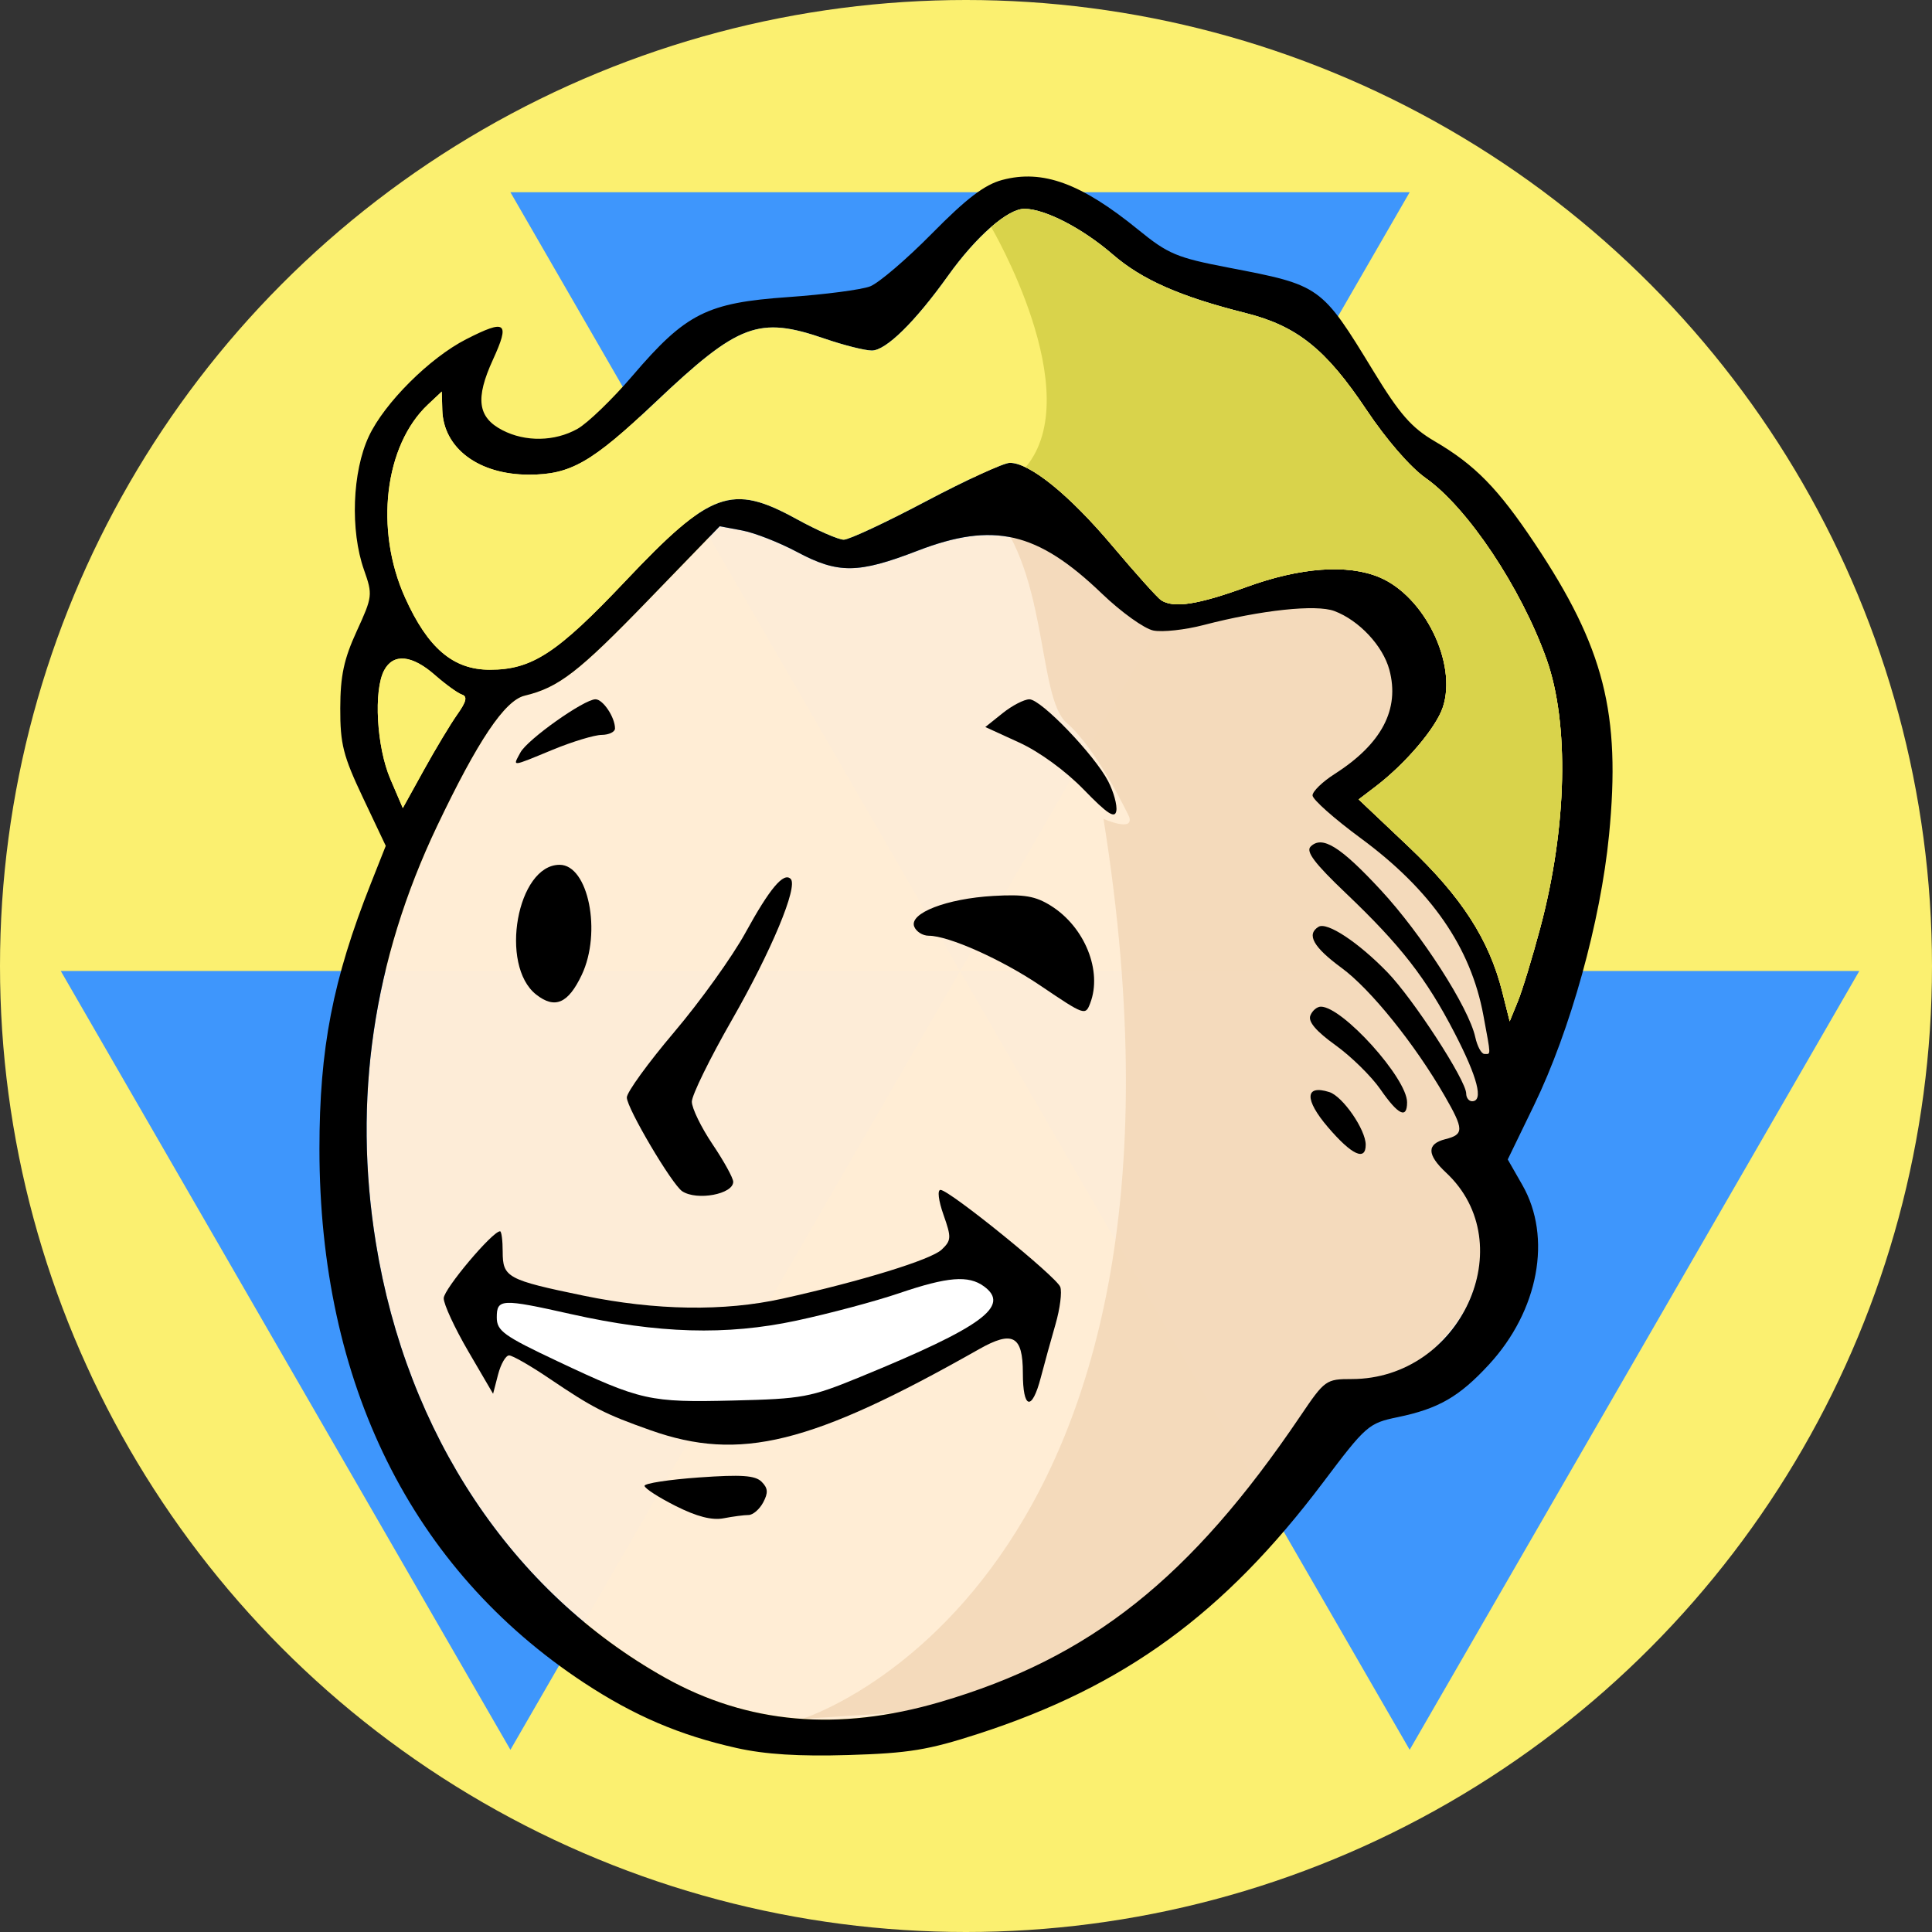 <svg height="500" viewBox="0 0 500 500" width="500" xmlns="http://www.w3.org/2000/svg"><rect x="0" y="0" width="500" height="500" fill="#333333" stroke="none"/><g transform="translate(-97.1 -71.93)"><circle cx="347.1" cy="321.93" fill="#fbf070" r="250"/><g fill="#3e96fc"><path d="m85.351 393.954-24.112-41.763-24.112-41.763 48.223-0 48.223 0-24.112 41.763z" transform="matrix(2.413 0 0 2.413 23.245 -425.835)"/><path d="m85.351 393.954-24.112-41.763-24.112-41.763 48.223-0 48.223 0-24.112 41.763z" transform="matrix(2.413 0 0 2.413 255.97 -425.835)"/><path d="m85.351 393.954-24.112-41.763-24.112-41.763 48.223-0 48.223 0-24.112 41.763z" transform="matrix(2.413 0 0 2.413 139.608 -627.38)"/></g><path d="m340.399 512.409c38.868-11.375 64.833-31.987 93.242-74.018 6.303-9.325 6.63-9.561 13.261-9.561 28.266 0 44.242-34.926 24.438-53.426-4.996-4.667-5.042-7.437-.145-8.666 4.809-1.207 4.783-2.519-.219-11.202-7.713-13.387-19.153-27.593-26.658-33.102-7.329-5.38-9.18-8.674-5.985-10.648 2.189-1.353 10.3 4.004 17.838 11.78 6.7 6.912 20.379 27.977 20.379 31.383 0 1.09.688 1.983 1.53 1.983 3.008 0 1.435-6.138-4.527-17.659-7.334-14.173-13.947-22.672-28.187-36.228-8.001-7.616-10.361-10.735-9.088-12.008 2.983-2.983 7.699-.059 18.207 11.286 10.534 11.374 22.732 30.368 24.41 38.009.527 2.398 1.591 4.361 2.366 4.361 1.722 0 1.744.846-.261-9.997-3.251-17.589-13.52-32.417-31.744-45.84-6.854-5.048-12.466-10.031-12.471-11.072-.005-1.041 2.572-3.54 5.727-5.554 12.181-7.773 16.9-16.762 14.154-26.962-1.67-6.202-7.827-12.784-14.216-15.198-4.722-1.784-18.961-.263-33.864 3.619-4.798 1.25-10.643 1.888-12.99 1.419-2.347-.469-8.338-4.763-13.313-9.542-16.717-16.057-28.06-18.688-47.78-11.083-15.333 5.913-20.501 5.962-31.123.293-4.611-2.461-11.002-4.965-14.201-5.565l-5.817-1.091-18.522 19.143c-18.023 18.627-23.151 22.592-31.953 24.703-5.158 1.238-12.125 11.607-22.666 33.737-16.561 34.769-21.859 70.837-15.848 107.9 8.024 49.48 35.229 90.357 74.899 112.542 21.322 11.924 44.742 13.986 71.127 6.265z" fill="#ffecd6" fill-opacity=".988"/><path d="m304.672 516.778s109.899-33.849 78.007-232.942c0 0 7.956 3.555 6.651-.512 0 0-8.288-17.527-16.153-24.279-7.866-6.752-4.51-41.036-21.079-56.928-26.298-25.224 109.152 6.001 109.152 6.001l38.373 85.178s-13.403 100.33-23.564 117.928c-10.16 17.598-104.424 101.198-104.424 101.198z" fill="#f3d9b9" opacity=".912"/><path d="m287.714 524.308c-14.684-3.282-26.545-8.358-39.525-16.913-44.592-29.393-68.418-77.5-68.418-138.146 0-26.012 3.443-43.777 13.314-68.695l3.849-9.718-5.903-12.464c-5.122-10.815-5.899-13.881-5.871-23.172.023-8.405.941-12.691 4.259-19.924 4.099-8.937 4.156-9.418 1.879-15.873-3.593-10.184-3.036-25.393 1.266-34.573 4.035-8.61 15.753-20.293 25.173-25.099 10.343-5.277 11.399-4.471 6.931 5.288-4.61 10.07-3.952 14.932 2.472 18.254 5.951 3.077 13.535 2.939 19.411-.355 2.627-1.472 9.057-7.682 14.289-13.799 13.763-16.091 19.195-18.831 40.257-20.304 9.415-.659 18.95-1.905 21.189-2.771 2.239-.865 9.467-7.049 16.063-13.741 8.882-9.012 13.58-12.591 18.112-13.798 10.492-2.795 20.452.849 35.242 12.896 7.715 6.284 9.953 7.222 23.36 9.793 23.86 4.575 23.979 4.66 37.49 26.809 6.771 11.101 9.835 14.609 15.815 18.11 10.452 6.119 16.383 12.17 25.901 26.423 17.977 26.921 22.332 44 19.25 75.497-2.191 22.386-10.002 50.527-19.41 69.928l-6.806 14.034 3.784 6.618c7.745 13.547 4.216 32.509-8.647 46.463-7.676 8.328-13.06 11.43-23.627 13.615-7.531 1.557-8.182 2.127-19.317 16.909-25.562 33.936-51.393 52.774-89.153 65.017-13.001 4.215-18.054 5.043-33.655 5.512-12.81.385-21.565-.165-28.973-1.821zm52.684-11.899c38.868-11.375 64.833-31.987 93.242-74.018 6.303-9.325 6.63-9.561 13.261-9.561 28.266 0 44.242-34.926 24.438-53.426-4.996-4.667-5.042-7.437-.145-8.666 4.809-1.207 4.783-2.519-.219-11.202-7.713-13.387-19.153-27.593-26.658-33.102-7.329-5.38-9.18-8.674-5.985-10.648 2.189-1.353 10.3 4.004 17.838 11.78 6.7 6.912 20.379 27.977 20.379 31.383 0 1.09.688 1.983 1.53 1.983 3.008 0 1.435-6.138-4.527-17.659-7.334-14.173-13.947-22.672-28.187-36.228-8.001-7.616-10.361-10.735-9.088-12.008 2.983-2.983 7.7-.059 18.207 11.286 10.534 11.374 22.732 30.368 24.41 38.009.527 2.398 1.591 4.361 2.366 4.361 1.722 0 1.744.846-.261-9.997-3.251-17.589-13.52-32.417-31.744-45.84-6.854-5.048-12.466-10.031-12.471-11.072-.005-1.041 2.572-3.54 5.727-5.554 12.182-7.773 16.9-16.762 14.154-26.962-1.67-6.202-7.827-12.784-14.216-15.198-4.722-1.784-18.961-.263-33.864 3.619-4.798 1.25-10.643 1.888-12.99 1.419-2.347-.469-8.338-4.763-13.313-9.542-16.717-16.057-28.06-18.688-47.78-11.083-15.333 5.913-20.501 5.962-31.123.293-4.611-2.461-11.002-4.965-14.201-5.565l-5.817-1.091-18.522 19.143c-18.023 18.627-23.151 22.592-31.953 24.703-5.158 1.237-12.125 11.607-22.666 33.737-16.561 34.769-21.859 70.837-15.848 107.9 8.024 49.48 35.229 90.357 74.899 112.542 21.322 11.924 44.742 13.986 71.127 6.265zm155.354-200.479c6.899-25.92 7.51-52.815 1.577-69.441-6.592-18.474-20.417-39.179-31.273-46.837-3.976-2.804-10.155-9.923-15.308-17.636-10.549-15.789-17.968-21.726-31.345-25.087-16.873-4.238-26.762-8.6-34.308-15.131-7.826-6.773-17.49-11.778-22.844-11.831-4.303-.043-12.516 7.142-19.776 17.3-8.565 11.985-16.098 19.381-19.74 19.381-1.801 0-7.276-1.377-12.167-3.06-17.144-5.898-22.268-3.979-43.811 16.413-16.534 15.651-21.986 18.772-32.78 18.772-12.997 0-22.131-6.829-22.413-16.757l-.135-4.753-3.577 3.36c-11.255 10.573-13.844 32.352-5.937 49.934 5.898 13.116 12.452 18.699 21.951 18.699 10.911 0 17.413-4.252 35.105-22.956 22.046-23.307 27.477-25.277 44.257-16.054 5.357 2.945 10.862 5.354 12.232 5.354 1.37 0 10.948-4.475 21.285-9.944 10.337-5.469 20.103-9.944 21.703-9.944 5.183 0 15.331 8.217 26.508 21.464 6.012 7.126 11.699 13.462 12.636 14.08 3.237 2.135 9.578 1.154 22.107-3.419 13.896-5.071 26.113-5.968 34.359-2.522 11.677 4.879 20.198 22.291 16.456 33.627-1.758 5.327-9.631 14.607-17.444 20.559l-4.356 3.319 12.901 12.212c13.721 12.988 20.867 24.054 24.27 37.584l1.921 7.637 2.116-5.185c1.164-2.852 3.787-11.465 5.83-19.14zm-280.308-55.099c2.369-3.343 2.674-4.657 1.198-5.149-1.09-.364-4.244-2.646-7.008-5.073-5.928-5.205-10.734-5.653-13.105-1.224-2.795 5.222-1.965 19.857 1.597 28.167l3.22 7.513 5.459-9.873c3.002-5.43 6.89-11.893 8.639-14.361z" stroke-width="1.53"/><path d="m215.445 256.831c2.369-3.343 2.674-4.657 1.198-5.149-1.09-.364-4.244-2.646-7.008-5.073-5.928-5.205-10.734-5.653-13.105-1.223-2.795 5.222-1.965 19.857 1.597 28.167l3.22 7.513 5.459-9.873c3.002-5.43 6.89-11.893 8.639-14.361z" fill="#fbf070"/><path d="m495.753 311.93c6.899-25.92 7.51-52.816 1.577-69.441-6.592-18.474-20.417-39.179-31.273-46.837-3.976-2.804-10.155-9.923-15.308-17.636-10.549-15.789-17.968-21.726-31.345-25.087-16.873-4.238-26.762-8.6-34.309-15.131-7.826-6.773-17.49-11.778-22.844-11.831-4.303-.043-12.516 7.142-19.776 17.3-8.565 11.985-16.098 19.381-19.74 19.381-1.801 0-7.276-1.377-12.167-3.06-17.144-5.898-22.268-3.979-43.811 16.413-16.534 15.651-21.985 18.772-32.78 18.772-12.997 0-22.131-6.829-22.413-16.757l-.135-4.753-3.577 3.36c-11.255 10.573-13.844 32.352-5.937 49.934 5.898 13.116 12.452 18.699 21.951 18.699 10.911 0 17.413-4.252 35.105-22.956 22.046-23.307 27.477-25.277 44.257-16.054 5.357 2.945 10.862 5.354 12.232 5.354 1.37 0 10.948-4.475 21.285-9.944 10.337-5.469 20.103-9.944 21.703-9.944 5.183 0 15.331 8.217 26.508 21.464 6.012 7.126 11.699 13.462 12.636 14.08 3.237 2.135 9.578 1.154 22.108-3.419 13.896-5.071 26.113-5.968 34.359-2.523 11.677 4.879 20.198 22.291 16.456 33.627-1.758 5.327-9.631 14.607-17.444 20.559l-4.356 3.319 12.901 12.212c13.721 12.988 20.867 24.054 24.27 37.584l1.921 7.637 2.116-5.185c1.164-2.852 3.787-11.465 5.83-19.14z" fill="#fbf070"/><path d="m362.528 192.864c5.599 2.693 13.699 9.97 22.427 20.314 6.012 7.126 11.699 13.462 12.636 14.08 3.237 2.135 9.578 1.154 22.108-3.419 13.896-5.071 26.113-5.968 34.359-2.522 11.677 4.879 20.198 22.291 16.456 33.627-1.758 5.327-9.631 14.607-17.444 20.559l-4.356 3.319 12.901 12.212c13.721 12.988 20.867 24.054 24.27 37.584l1.921 7.637 2.116-5.185c1.164-2.852 3.787-11.465 5.83-19.14h0c6.899-25.92 7.51-52.816 1.577-69.441-6.592-18.474-20.417-39.179-31.273-46.837-3.976-2.804-10.155-9.923-15.308-17.636-10.549-15.789-17.968-21.726-31.345-25.087-16.873-4.238-26.762-8.6-34.309-15.131-7.826-6.773-17.49-11.778-22.844-11.831-2.124-.021-5.2 1.718-8.643 4.706 0 0 25.162 42.82 8.92 62.191z" fill="#d9d34b"/><path d="m231.781 266.68c1.809-3.381 16.474-13.775 19.434-13.775 1.934 0 5.046 4.655 5.046 7.548 0 .897-1.549 1.647-3.442 1.667-1.893.017-7.572 1.738-12.621 3.817-11.03 4.544-10.423 4.49-8.417.743z"/><path d="m377.597 276.3c-4.715-4.861-11.491-9.804-16.714-12.196l-8.784-4.022 4.476-3.582c2.462-1.97 5.581-3.585 6.931-3.589 3.017-.012 16.868 14.403 20.393 21.219 1.418 2.743 2.365 6.192 2.103 7.665-.365 2.06-2.307.79-8.405-5.496z"/><path d="m235.86 329.318c-9.622-7.569-4.924-33.579 6.066-33.579 7.443 0 10.952 17.483 5.722 28.505-3.516 7.409-6.944 8.884-11.788 5.074z"/><path d="m366.405 327.038c-10.095-6.818-23.799-12.943-28.959-12.943-1.561 0-3.249-1.071-3.752-2.379-1.328-3.461 8.402-7.225 20.473-7.92 8.035-.463 10.9.029 14.929 2.555 8.756 5.492 13.343 16.887 10.148 25.212-1.245 3.245-1.432 3.18-12.839-4.525z"/><path d="m454.359 353.858c-2.337-3.372-7.577-8.522-11.645-11.444-4.996-3.589-7.106-6.067-6.504-7.637.49-1.278 1.717-2.324 2.725-2.324 5.604 0 22.315 18.531 22.315 24.746 0 4.405-2.295 3.293-6.892-3.341z"/><path d="m440.782 363.657c-6.152-7.193-6.001-11.111.352-9.095 3.463 1.099 9.409 9.718 9.409 13.639 0 4.324-3.616 2.64-9.761-4.544z"/><path d="m273.669 380.235c-2.656-1.741-14.348-21.528-14.348-24.282 0-1.349 5.522-8.969 12.272-16.934 6.75-7.965 15.04-19.525 18.422-25.689 6.301-11.48 9.895-15.757 11.713-13.94 1.97 1.97-4.985 18.647-15.249 36.563-5.682 9.919-10.331 19.411-10.331 21.095 0 1.683 2.409 6.638 5.354 11.011 2.945 4.373 5.354 8.747 5.354 9.719 0 3.207-9.377 4.953-13.188 2.455z"/><path d="m265.44 442.071c-11.831-4.19-14.863-5.743-26.305-13.474-4.792-3.238-9.419-5.887-10.282-5.887-.864 0-2.149 2.234-2.857 4.965l-1.287 4.965-6.406-10.969c-3.523-6.033-6.39-12.225-6.371-13.761.029-2.382 12.607-17.325 14.582-17.325.375 0 .681 2.385.681 5.3 0 6.633 1.202 7.285 20.946 11.365 18.602 3.844 36.385 4.114 51.416.78 20.526-4.552 38.535-10.1 41.262-12.712 2.496-2.391 2.533-3.119.45-9.021-1.294-3.666-1.623-6.421-.767-6.421 2.272 0 29.966 22.43 30.991 25.101.493 1.284-.058 5.627-1.223 9.651-1.165 4.024-2.882 10.243-3.816 13.819-2.299 8.806-4.639 8.203-4.639-1.195 0-9.65-2.648-11.08-11.365-6.139-43.428 24.614-61.859 29.158-85.011 20.959z"/><path d="m271.941 461.664c-4.417-2.223-8.031-4.566-8.031-5.206 0-.64 6.34-1.614 14.09-2.164 11.009-.781 14.554-.536 16.212 1.122 1.65 1.65 1.737 2.843.389 5.36-.953 1.781-2.655 3.238-3.783 3.238-1.127 0-4.029.38-6.448.846-3.012.579-6.929-.428-12.429-3.196z"/><path d="m287.714 524.308c-14.684-3.282-26.545-8.358-39.525-16.913-44.592-29.393-68.418-77.5-68.418-138.146 0-26.012 3.443-43.777 13.313-68.695l3.849-9.718-5.903-12.464c-5.122-10.815-5.899-13.881-5.871-23.172.023-8.405.941-12.691 4.259-19.924 4.099-8.937 4.156-9.418 1.879-15.873-3.593-10.184-3.036-25.393 1.266-34.573 4.035-8.61 15.753-20.293 25.173-25.099 10.343-5.277 11.399-4.471 6.931 5.288-4.61 10.07-3.952 14.932 2.472 18.254 5.951 3.077 13.535 2.939 19.411-.355 2.627-1.472 9.057-7.682 14.289-13.799 13.763-16.091 19.195-18.831 40.257-20.304 9.415-.659 18.95-1.905 21.189-2.771 2.239-.865 9.467-7.049 16.063-13.741 8.882-9.012 13.58-12.591 18.112-13.798 10.492-2.795 20.452.849 35.242 12.896 7.715 6.284 9.953 7.222 23.36 9.793 23.86 4.575 23.979 4.66 37.489 26.809 6.771 11.101 9.835 14.609 15.815 18.11 10.452 6.119 16.383 12.17 25.901 26.423 17.977 26.921 22.332 44 19.25 75.497-2.191 22.386-10.002 50.527-19.41 69.928l-6.806 14.034 3.783 6.618c7.745 13.547 4.216 32.509-8.647 46.463-7.676 8.328-13.06 11.43-23.627 13.615-7.531 1.557-8.182 2.127-19.316 16.909-25.562 33.936-51.393 52.774-89.153 65.017-13.001 4.215-18.054 5.043-33.655 5.512-12.81.385-21.565-.165-28.973-1.821z" fill="none"/><path d="m319.747 428.272c31.616-12.969 38.959-18.347 31.999-23.435-4.006-2.93-9.4-2.493-21.95 1.775-6.126 2.084-18.09 5.277-26.587 7.096-18.112 3.878-35.792 3.365-58.344-1.694-18.003-4.038-19.2-3.985-19.2.86 0 3.485 1.781 4.771 15.696 11.334 21.665 10.219 23.819 10.701 45.495 10.176 18.011-.437 19.922-.792 32.89-6.111z" fill="#fff"/></g></svg>